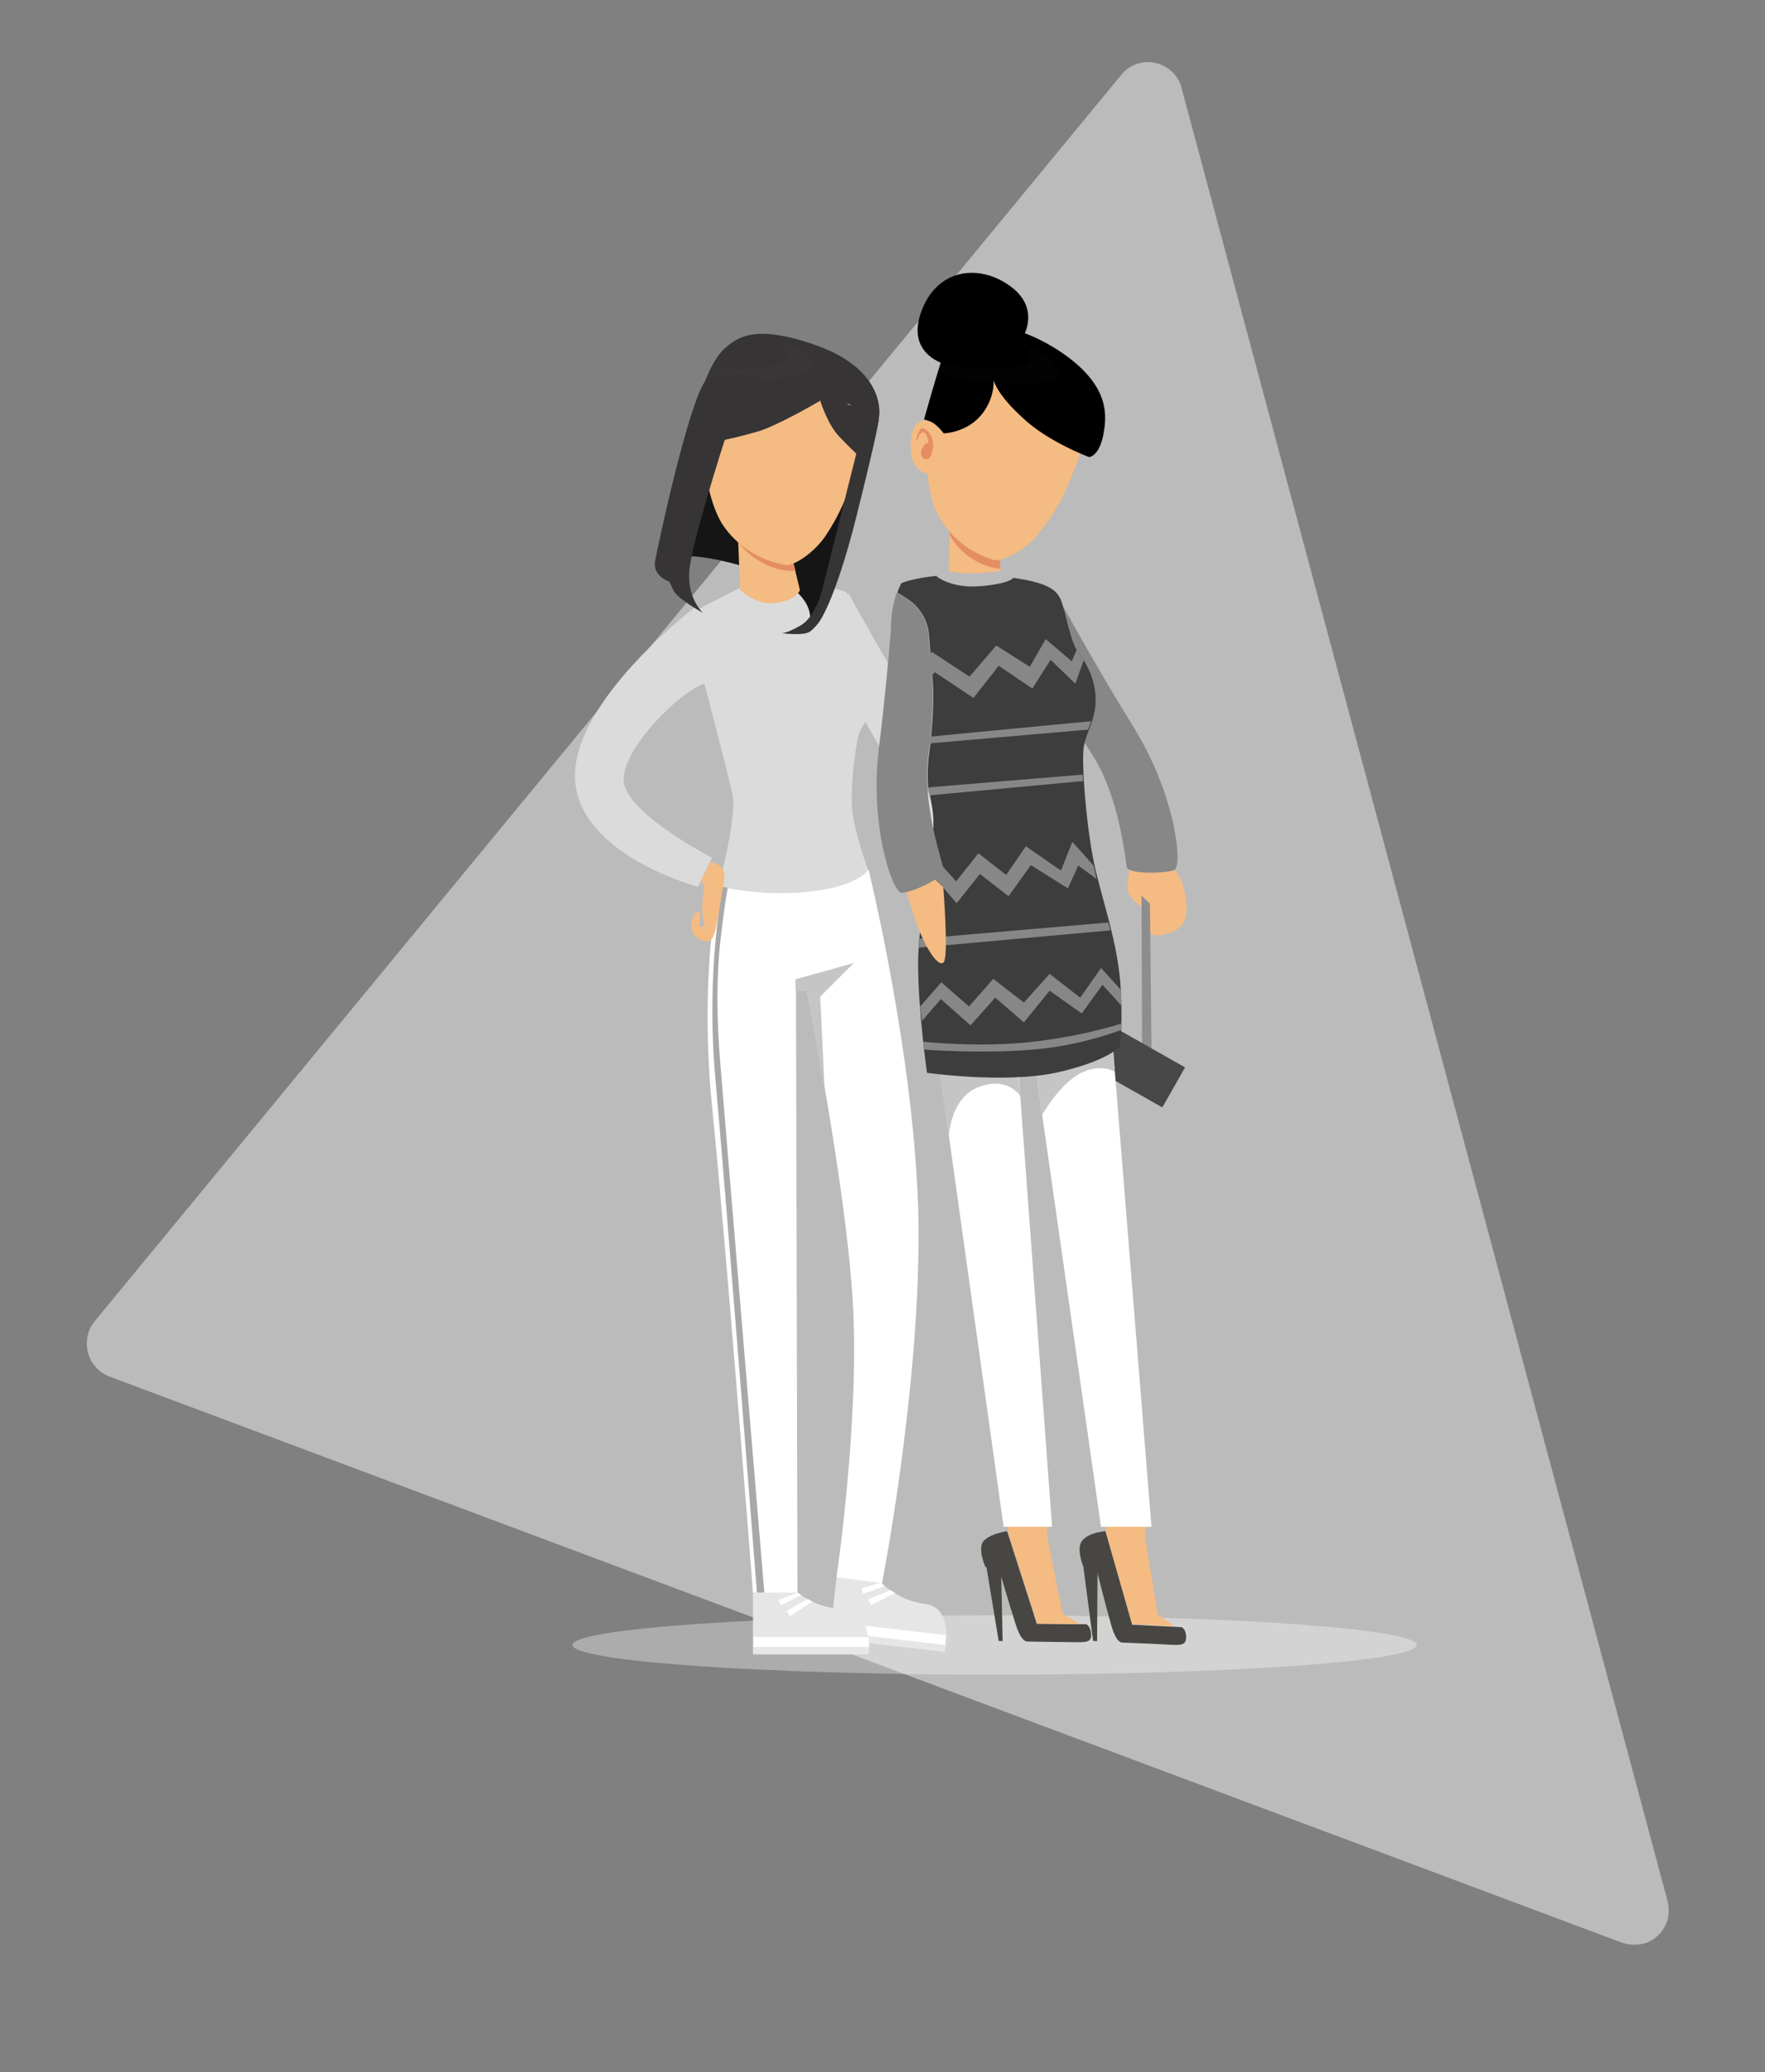 <svg width="357" height="419" viewBox="0 0 357 419" fill="none" xmlns="http://www.w3.org/2000/svg">
<rect x="0" y="0" width="357" height="419" fill="#808080" stroke="none"/>
<path d="M22.1 278.331C21.1 277.931 20.1 277.331 19.4 276.431C18.6 275.631 18.1 274.631 17.8 273.531C17.5 272.431 17.5 271.331 17.7 270.231C17.9 269.131 18.4 268.131 19.1 267.231L226.8 15.131C227.6 14.131 228.7 13.331 229.9 12.931C231.1 12.531 232.4 12.431 233.7 12.731C235 13.031 236.1 13.631 237.1 14.531C238 15.431 238.7 16.531 239 17.831L337.3 384.431C337.6 385.631 337.6 387.031 337.3 388.231C336.9 389.431 336.2 390.631 335.3 391.431C334.3 392.331 333.2 392.931 331.9 393.131C330.6 393.331 329.3 393.231 328.1 392.831L22.1 278.331Z" fill="#BBBBBB"/>
<path d="M233.8 171.631C233.8 171.631 237.6 175.731 238.5 177.131C239.4 178.631 240.8 183.931 239.4 186.531C237.9 189.131 233.1 189.731 232.4 188.531C231.7 187.331 231.3 183.631 231.3 183.631C231.3 183.631 229.2 182.331 228.3 180.731C227.5 179.231 229.1 172.931 229.2 172.831L233.8 171.631Z" fill="#F4BB82"/>
<path d="M230.9 181.131L231 210.931L232.9 212.031L232.6 182.731L230.9 181.131Z" fill="#8E8D8D"/>
<path d="M235.1 223.931L217.8 214.131L222.4 206.031L239.7 215.831L235.1 223.931Z" fill="#494848"/>
<path opacity="0.35" d="M286.6 332.631C286.6 335.931 248.4 338.631 201.2 338.631C154 338.631 115.8 335.931 115.8 332.631C115.8 329.331 154 326.631 201.2 326.631C248.4 326.631 286.6 329.331 286.6 332.631Z" fill="white"/>
<path d="M203.7 309.631L209.7 328.331L219.7 328.431C219.7 328.431 220.7 328.831 220.7 330.631C220.7 332.431 219.2 332.031 214.7 332.031L207.7 331.931C207.7 331.931 206.6 332.031 205.5 328.631C204.4 325.231 202.3 318.131 202.3 318.131L199.3 316.831C199.3 316.831 197.7 313.231 198.9 311.631C200.4 310.031 203.7 309.631 203.7 309.631Z" fill="#474642"/>
<path d="M199.5 316.73L202 331.83H202.8L202.5 318.03L199.5 316.73Z" fill="#474642"/>
<path d="M211.9 308.131L211.8 310.531L214.9 326.231L218.4 328.431L209.8 328.331L203.8 309.631L204.9 302.831L211.9 308.131Z" fill="#F4BB82"/>
<path d="M223.6 309.631L229 328.531L239 329.031C239 329.031 240 329.431 239.9 331.231C239.8 333.031 238.4 332.631 233.9 332.431L226.9 332.131C226.9 332.131 225.8 332.231 224.8 328.731C223.8 325.331 222 318.131 222 318.131L219.1 316.731C219.1 316.731 217.6 313.031 218.9 311.531C220.2 309.831 223.6 309.631 223.6 309.631Z" fill="#474642"/>
<path d="M219.1 316.631L221.1 331.831H221.9L222 318.031L219.1 316.631Z" fill="#474642"/>
<path d="M231.8 308.33L231.6 310.73L234.2 326.53L237.6 328.83L229 328.43L223.6 309.53L225 302.73L231.8 308.33Z" fill="#F4BB82"/>
<path d="M208.9 212.231L205.7 212.631L212.8 308.731H203L189.4 211.631L207 202.831L224.7 206.931L225.1 212.331L225.5 216.731L232.9 308.731H222.7L210.8 225.431L209.2 214.231L208.9 212.231Z" fill="white"/>
<path d="M225.5 216.731C224.2 216.031 222.2 215.531 219.4 216.631C215.6 218.131 212.4 222.731 210.8 225.431L209.2 214.331L213.7 210.531L225.2 212.331L225.5 216.731Z" fill="#C5C5C5"/>
<path d="M206.4 221.631C206.4 221.631 203.8 217.531 197.9 219.831C192.1 222.031 191.9 230.031 191.9 230.031L190.1 217.231L198.2 214.431L206 217.931L206.4 221.631Z" fill="#C5C5C5"/>
<path d="M213.5 119.831C213.5 119.831 221 133.631 229.4 147.231C237.8 160.831 239.3 175.231 237.5 175.931C235.8 176.631 228.2 176.831 227.9 175.331C227.6 173.831 226.5 161.331 221 152.731C215.5 144.231 213.9 138.931 213.9 138.931L209.2 126.231L213.5 119.831Z" fill="#878787"/>
<path d="M191.9 171.631C191.9 171.631 195.7 175.731 196.6 177.131C197.5 178.631 198.9 183.931 197.5 186.531C196 189.131 191.2 189.731 190.5 188.531C189.8 187.331 189.4 183.631 189.4 183.631C189.4 183.631 187.3 182.331 186.4 180.731C185.6 179.231 187.2 172.931 187.3 172.831L191.9 171.631Z" fill="#F4BB82"/>
<path d="M171.6 119.931C171.6 119.931 179.1 133.731 187.5 147.331C195.9 160.931 197.4 175.331 195.6 176.031C193.9 176.731 186.3 176.931 186 175.431C185.7 173.931 184.6 161.431 179.1 152.831C173.6 144.331 172 139.031 172 139.031L167.3 126.331L171.6 119.931Z" fill="#DBDBDB"/>
<path d="M140.5 122.831C140.5 122.831 115.9 141.631 116.3 157.231C116.7 172.831 141.2 179.331 141.2 179.331L144 173.431C144 173.431 127.3 164.831 126.2 158.331C125.1 151.831 138.7 138.531 143.1 138.131C147.5 137.731 147.2 129.831 147.2 129.831L140.5 122.831Z" fill="#DBDBDB"/>
<path d="M169.3 318.131L167.8 331.331L191.1 334.031C191.1 334.031 193.1 325.031 187.1 324.331C181.1 323.631 177.3 319.131 177.3 319.131L169.3 318.131Z" fill="#E6E6E6"/>
<path d="M167.9 329.931L191.2 332.631L191.3 330.631L168.1 327.931L167.9 329.931Z" fill="white"/>
<path d="M178.2 320.031L174.3 321.131L174.5 322.331L178.9 320.731L178.2 320.031Z" fill="white"/>
<path d="M180.1 321.531L175.6 323.431L176.2 324.531L181.1 322.131L180.1 321.531Z" fill="white"/>
<path d="M152.3 321.23V334.53H175.7C175.7 334.53 176.6 325.33 170.6 325.33C164.6 325.33 160.3 321.23 160.3 321.23H152.3Z" fill="#E6E6E6"/>
<path d="M152.3 333.031H175.8L175.7 331.031H152.4V333.031H152.3Z" fill="white"/>
<path d="M161.3 322.031L157.5 323.531L157.9 324.631L162.1 322.531L161.3 322.031Z" fill="white"/>
<path d="M163.4 323.331L159.1 325.731L159.8 326.831L164.3 323.831L163.4 323.331Z" fill="white"/>
<path d="M145.4 179.131C145.4 179.131 141.3 196.931 144.1 224.531C146.9 252.131 152.3 322.031 152.3 322.031H161.3L161 200.331H163.2C163.2 200.331 171.1 239.631 172.5 263.331C173.9 287.031 169.2 318.931 169.2 318.931L178.4 320.131C178.4 320.131 185.8 282.431 185.8 249.731C185.8 217.031 175.7 175.931 175.7 175.931L145.4 179.131Z" fill="white"/>
<path d="M160.8 118.031C160.8 118.031 171 118.931 171.3 119.931C171.6 120.831 173.8 130.631 173.8 130.631C173.8 130.631 178.3 135.031 178.3 139.531C178.3 144.031 174.7 145.231 173.8 148.231C172.9 151.231 171.8 160.431 172.5 164.731C173.1 169.131 175.6 175.931 175.6 175.931C175.6 175.931 173.5 179.331 163.4 180.331C157.4 180.931 151.3 180.531 145.4 179.231C145.4 179.231 149 165.231 148.2 160.931C147.4 156.531 138.8 124.431 138.8 124.431L151.1 118.131H160.8V118.031Z" fill="#DBDBDB"/>
<path d="M201.6 107.731L202.7 117.631C202.7 117.631 201.9 120.931 197.9 121.031C196.7 121.031 195.5 120.731 194.5 120.231C193.4 119.631 192.5 118.831 191.8 117.931L192.2 105.131L201.6 107.731Z" fill="#F4BB82"/>
<path d="M202.4 115.031C200.2 114.831 198.2 114.031 196.4 112.831C194.6 111.631 193.1 110.031 192.1 108.131V106.631L202 111.631L202.4 115.031Z" fill="#E58E63"/>
<path d="M217.1 95.331L216.7 96.431C215.1 100.731 212.7 104.831 209.7 108.331C207.2 111.331 202.8 113.631 201.1 113.231C194.1 111.231 190.4 106.031 189.1 102.831C187.9 99.731 187.6 95.731 187.6 95.731C187.6 95.731 184.2 95.531 184.2 90.331C184.2 85.231 186.6 85.031 186.6 85.031C187.1 85.031 187.6 85.031 188.1 85.231C188.6 85.431 189.1 85.631 189.4 86.031C190.7 87.231 190.8 87.731 190.8 87.731C190.8 87.731 191.6 77.431 194.9 73.331C198.1 69.231 209.5 68.931 216.1 76.431C222.9 83.931 217.1 95.331 217.1 95.331Z" fill="#F4BB82"/>
<path d="M185.3 89.031C185.3 89.031 185.7 86.831 186.4 86.631C187.1 86.431 189.1 87.931 188.7 90.631C188.3 93.331 187.3 92.931 186.8 92.731C186.3 92.431 186 91.331 186.7 90.331C187.3 89.331 187.8 89.631 187.8 89.631C187.8 89.631 187.7 87.631 186.8 87.431C185.9 87.331 185.5 89.131 185.5 89.131L185.3 89.031Z" fill="#E58E63"/>
<path d="M201 76.931C201 79.631 200 82.231 198.2 84.231C195.2 87.531 190.9 87.631 190.9 87.631C190.9 87.631 189.5 85.831 188.4 85.331C187.9 85.131 187.4 84.931 186.9 84.831C186.9 84.831 189.9 74.031 191.2 70.631C192.1 68.531 193.6 66.731 195.5 65.631C195.5 65.631 197.2 63.931 198.3 63.931C198.9 63.931 199.5 64.031 200.1 64.131C200.1 64.131 198 64.331 197.6 64.831C197.3 65.131 197.1 65.431 197 65.731C197 65.731 204.8 64.531 214.8 71.331C224.7 78.131 223.9 84.231 223.1 88.231C222.2 92.331 220.3 92.431 220.3 92.431C220.3 92.431 211.9 89.331 206.8 84.431C201.6 79.731 201 76.931 201 76.931Z" fill="black"/>
<path d="M206.7 68.531C206.7 68.531 210.8 62.531 204.3 57.831C197.8 53.131 189.2 54.431 186.2 63.431C183.2 72.431 192.4 74.031 192.4 74.031L206.7 68.531Z" fill="black"/>
<g opacity="0.24">
<g opacity="0.24">
<path opacity="0.24" d="M205.3 69.331C205.3 69.331 209.9 70.931 208.2 73.231C206.5 75.531 188 73.731 188 73.731C188 73.731 190.1 75.431 191.3 75.931C192.5 76.431 203.7 78.131 210.4 77.431C217 76.731 212.7 72.231 210.8 71.331C209 70.531 207.2 69.831 205.3 69.331Z" fill="#FFE7D7"/>
</g>
</g>
<path d="M146.2 179.331C146.2 179.331 142.7 196.231 144.7 218.131C146.7 240.031 153.1 322.031 153.1 322.031H154.6C154.6 322.031 146.5 224.931 145.7 215.131C144.9 205.331 144.9 197.131 145.8 189.431C146.7 181.731 147.2 179.531 147.2 179.531L146.2 179.331Z" fill="#A8A8A8"/>
<path d="M160.9 200.33V198.03L172.7 194.73L165.9 201.53L166.8 220.23L163.2 200.33H160.9Z" fill="#C5C5C5"/>
<path d="M143.6 174.331C143.6 174.331 147.3 174.431 146.4 178.431C145.6 182.431 145 188.631 144 189.831C143 191.031 140.5 189.831 140 188.331C139.5 186.831 140.2 184.731 140.9 184.431C141.6 184.231 141.7 184.531 141.6 185.331C141.5 186.131 141.5 187.331 141.5 187.331H142.5C142.5 187.331 141.8 184.031 142.1 182.331C142.3 180.631 142.5 179.031 142.5 179.031L141.8 178.131L143.6 174.331Z" fill="#F4BB82"/>
<path d="M226.5 211.631C226.5 211.631 224 214.631 213.5 216.931C203 219.131 187.5 216.931 187.5 216.931C187.5 216.931 185.7 204.331 185.7 194.731C185.7 190.131 186.6 184.331 187.4 178.931C188 174.631 188.6 170.431 188.8 167.331C188.8 166.231 188.8 165.231 188.7 164.431C188.6 163.231 188.2 161.331 187.7 159.031C187.6 156.931 187.6 154.731 187.9 152.531C189.3 142.431 188.6 137.031 188.6 137.031L187.9 128.431C187.7 125.331 185.9 122.531 183.3 120.931L181.5 119.831C181.7 119.231 182 118.531 182.3 117.931C182.3 117.931 187.3 115.631 199.5 116.331C211.7 117.131 213.5 119.231 214.4 120.931C215.3 122.631 216.4 129.331 217.8 131.431C219.2 133.431 221.4 136.431 221.6 140.931C221.8 145.431 219.7 147.831 219.2 151.131C218.7 154.331 219.8 168.431 221.6 175.931C223.4 183.431 225.9 190.431 226.6 198.631C227.2 206.731 226.5 211.631 226.5 211.631Z" fill="#3D3D3D"/>
<path d="M189.4 116.531C189.4 116.531 192.4 119.031 198.3 118.531C204.1 118.031 204.9 116.931 204.9 116.931L203 115.331C201.2 115.631 199.4 115.831 197.6 115.931C193.7 116.131 191.8 115.331 191.8 115.331L189.4 116.531Z" fill="#BBBBBB"/>
<path d="M182.7 139.23L188.5 131.83L196.1 136.83L201.5 130.53L208.3 134.83L211.5 129.23L216.8 133.73L217.8 131.33L219.2 133.53L217.5 138.23L212.5 133.43L208.8 139.23L202 134.63L196.9 141.13L189.1 135.93L183.6 142.13L182.7 139.23Z" fill="#878787"/>
<path d="M185.2 149.231L220.7 145.831L220.1 147.531L185.6 150.531L185.2 149.231Z" fill="#878787"/>
<path d="M187.6 159.231L219 156.631L219.1 157.931L188 160.831L187.6 159.231Z" fill="#878787"/>
<path d="M188.3 172.53L193.4 178.23L197.9 172.53L203.5 176.93L207.5 171.13L214.6 176.03L216.9 170.23L221.2 175.03L221.8 177.73L218.1 175.03L216 179.63L208.5 174.93L204 181.23L198.2 176.73L193.5 182.63L187.7 175.93L188.3 172.53Z" fill="#878787"/>
<path d="M185.9 189.831L224.2 186.531L224.6 188.131L185.8 191.631V189.831H185.9Z" fill="#878787"/>
<path d="M186.1 203.53L190.4 198.63L196 203.53L200.9 197.93L207.1 202.73L212.3 196.93L218.5 201.73L222.7 195.73L226.7 200.13L226.9 203.43L223 199.13L218.8 204.93L212.3 200.33L207.1 206.73L201.3 201.73L196.3 207.33L190.3 202.03L186.5 206.43L186.1 203.53Z" fill="#878787"/>
<path d="M186.7 210.631C186.7 210.631 198.1 211.931 209.1 210.631C220 209.331 226.9 206.931 226.9 206.931V208.231C221.1 210.331 215.1 211.731 209 212.231C198.6 213.131 186.8 212.231 186.8 212.231V210.631H186.7Z" fill="#878787"/>
<path d="M163.8 125.731C163.8 125.731 165.6 119.231 152.1 115.031C138.5 110.831 135.7 113.031 135.7 113.031L142.8 92.831L171.9 100.231L166.9 119.931L163.8 125.731Z" fill="#151515"/>
<path d="M159.1 108.131L161.8 119.331C161.8 119.331 161.1 121.331 157 121.931C152.9 122.531 149.7 119.231 149.7 119.231L149.2 106.631L159.1 108.131Z" fill="#F4BB82"/>
<path d="M160.9 115.431C158.7 115.531 156.5 115.031 154.5 113.931C152.5 112.931 150.8 111.531 149.5 109.831L149.3 108.331L160 112.031L160.9 115.431Z" fill="#E58E63"/>
<path d="M173 94.33L172.7 95.53C171.6 100.13 169.6 104.43 167 108.33C164.8 111.63 160.6 114.53 158.9 114.23C151.6 113.03 147.2 108.13 145.6 105.13C144 102.13 143.2 98.13 143.2 98.13C143.2 98.13 139.8 98.23 139.1 93.13C138.5 87.93 140.9 87.43 140.9 87.43C141.4 87.33 142 87.33 142.5 87.43C143 87.53 143.5 87.73 143.9 88.03C145.3 89.03 145.6 89.63 145.6 89.63C145.6 89.63 145.3 79.13 148 74.63C150.8 70.13 162.2 68.43 169.8 75.33C177.5 82.13 173 94.33 173 94.33Z" fill="#F4BB82"/>
<path d="M137.8 98.031C137.8 98.031 137.1 95.931 137.6 95.331C138.1 94.731 140.6 95.131 141.5 97.731C142.4 100.331 141.4 100.531 140.8 100.531C140.2 100.531 139.5 99.631 139.5 98.431C139.6 97.231 140.1 97.231 140.1 97.231C140.1 97.231 139.1 95.431 138.2 95.731C137.3 96.031 137.9 97.931 137.9 97.931L137.8 98.031Z" fill="#E58E63"/>
<path d="M177.8 84.43C177.8 84.43 179.7 75.031 165.1 69.831C152.9 65.531 149.2 68.031 146.4 70.63C143.6 73.231 141 80.63 140.7 84.13C140.4 87.731 140.8 87.43 140.8 87.43C140.8 87.43 146.2 89.43 146.7 88.93C147.2 88.43 163.5 80.63 163.5 80.63L171.8 81.731L175.4 84.831L177.8 84.43Z" fill="#373435"/>
<g opacity="0.24">
<g opacity="0.24">
<path opacity="0.24" d="M156.2 69.631C156.2 69.631 160.6 70.431 159.3 72.631C158.1 74.831 140.7 75.431 140.7 75.431C140.7 75.431 142.8 76.631 144 76.831C145.1 77.131 155.7 77.231 161.7 75.831C167.7 74.431 163.2 71.131 161.3 70.531C159.7 70.131 157.9 69.831 156.2 69.631Z" fill="#FFE7D7"/>
</g>
</g>
<path d="M165.9 81.031C165.9 81.031 156.9 86.331 153 87.331C149.2 88.431 146.6 88.931 146.6 88.931C146.6 88.931 139.7 110.231 139.4 115.731C139.1 121.231 142.2 123.931 142.2 123.931C142.2 123.931 136.9 121.031 136.2 119.331L135.4 117.631C135.4 117.631 132 116.531 132.5 113.531C133 110.531 139.2 81.831 142.6 77.131C146 72.431 165.7 80.031 165.7 80.031L165.9 81.031Z" fill="#373435"/>
<path d="M165.9 81.031C165.9 81.031 167.4 85.831 169.7 88.231C172 90.631 173.2 91.731 173.2 91.731L166.2 119.631C166.2 119.631 164.9 124.731 162 126.431C159.1 128.131 158.1 128.031 158.1 128.031C158.1 128.031 162.5 128.631 163.8 127.731C164.5 127.231 165 126.631 165.5 126.031C165.5 126.031 168.8 122.131 173.3 104.131C177.8 86.131 177.8 84.531 177.8 84.531L167.8 80.131L165.9 81.031Z" fill="#373435"/>
<path d="M183.1 179.531C183.1 179.531 184.6 184.831 186 188.331C187.4 191.831 189.9 195.831 190.9 194.531C191.9 193.231 190.8 179.431 190.8 179.431L187.3 175.931L183.1 179.531Z" fill="#F4BB82"/>
<path d="M188.7 167.331C188.2 164.831 187.7 161.931 187.6 159.031C187.5 156.931 187.5 154.731 187.8 152.531C189.2 142.431 188.5 137.031 188.5 137.031L187.8 128.431C187.6 125.331 185.8 122.531 183.2 120.931L181.4 119.831C181 120.831 180.8 121.831 180.6 122.831C180.3 124.331 180.2 125.831 180.2 127.431C179.7 133.431 178.9 142.231 177.8 151.031C175.8 166.931 180.5 180.531 182.4 180.531C183.3 180.531 185.4 179.831 187.2 178.931C189.2 177.931 191.1 176.731 190.9 176.031C190.8 175.231 189.7 171.831 188.7 167.331Z" fill="#878787"/>
</svg>
